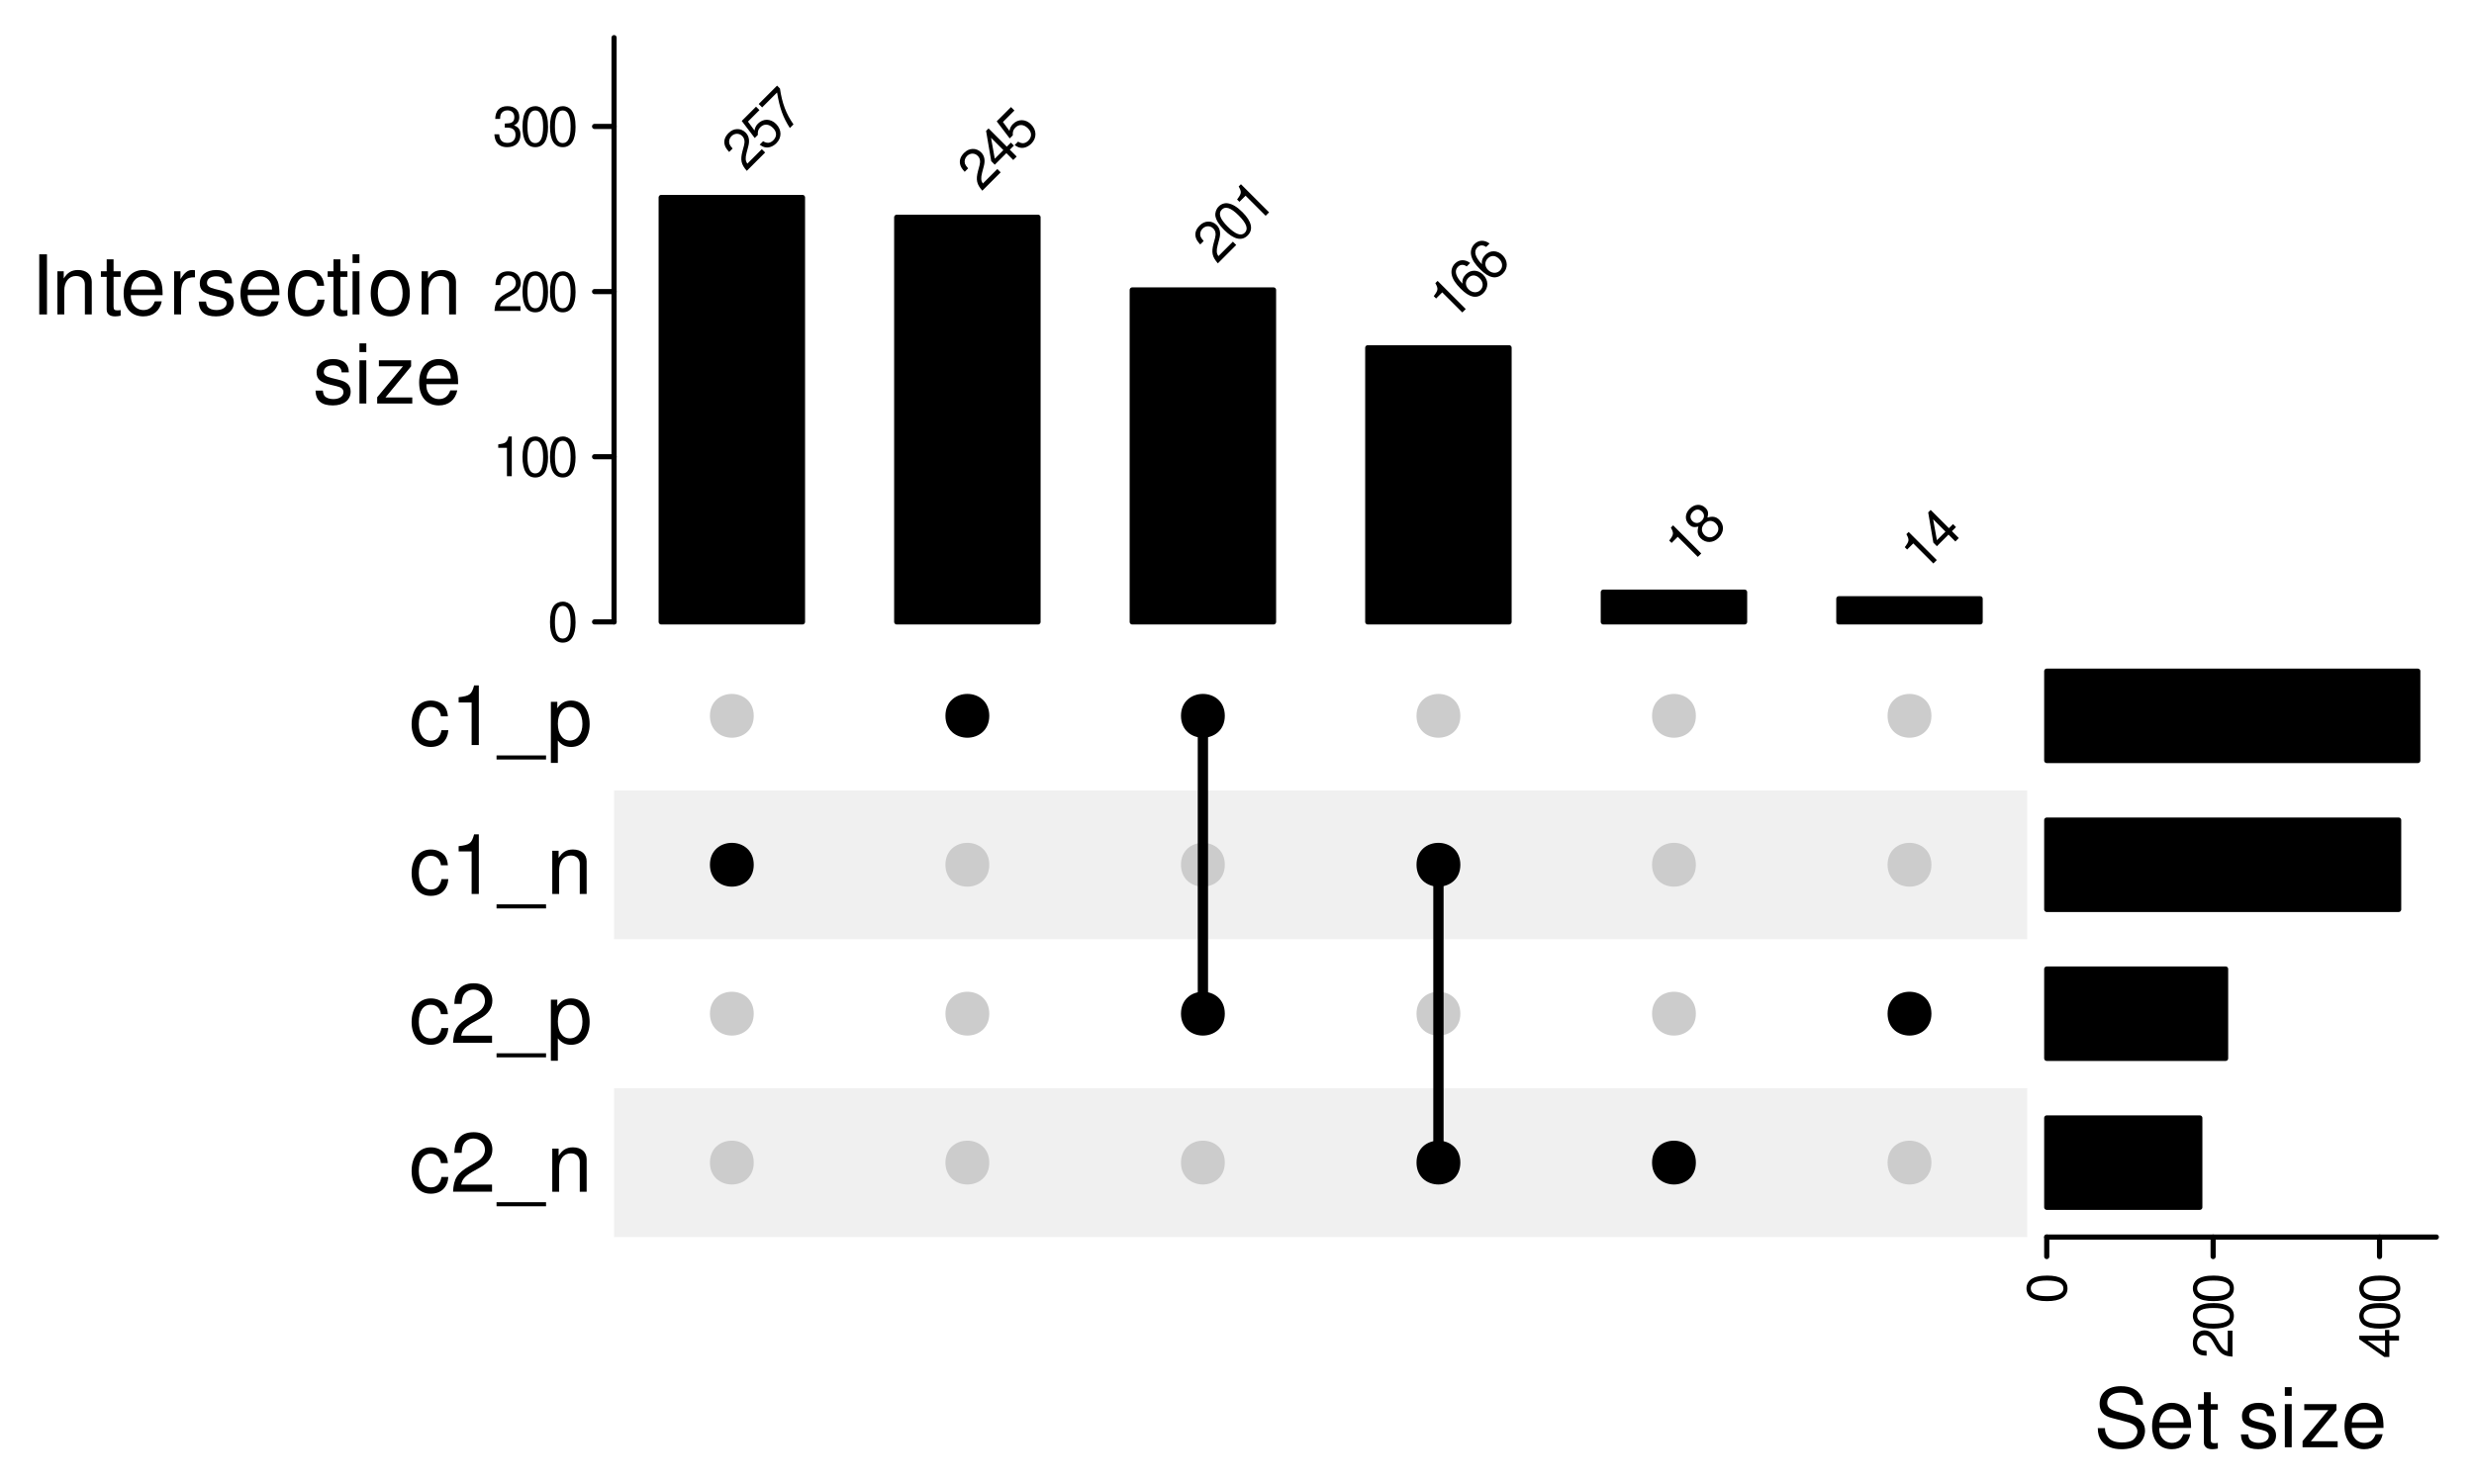 <?xml version="1.0" encoding="UTF-8"?>
<svg xmlns="http://www.w3.org/2000/svg" xmlns:xlink="http://www.w3.org/1999/xlink" width="360pt" height="216pt" viewBox="0 0 360 216" version="1.1">
<defs>
<g>
<symbol overflow="visible" id="glyph0-0">
<path style="stroke:none;" d=""/>
</symbol>
<symbol overflow="visible" id="glyph0-1">
<path style="stroke:none;" d="M 5.656 -4.172 C 5.609 -4.781 5.469 -5.188 5.234 -5.531 C 4.797 -6.125 4.047 -6.469 3.172 -6.469 C 1.469 -6.469 0.375 -5.125 0.375 -3.031 C 0.375 -1.016 1.453 0.281 3.156 0.281 C 4.656 0.281 5.609 -0.625 5.719 -2.156 L 4.719 -2.156 C 4.547 -1.156 4.031 -0.641 3.188 -0.641 C 2.078 -0.641 1.422 -1.547 1.422 -3.031 C 1.422 -4.609 2.062 -5.547 3.156 -5.547 C 4 -5.547 4.531 -5.047 4.641 -4.172 Z M 5.656 -4.172 "/>
</symbol>
<symbol overflow="visible" id="glyph0-2">
<path style="stroke:none;" d="M 3.109 -6.188 L 3.109 0 L 4.156 0 L 4.156 -8.672 L 3.469 -8.672 C 3.094 -7.344 2.859 -7.156 1.219 -6.953 L 1.219 -6.188 Z M 3.109 -6.188 "/>
</symbol>
<symbol overflow="visible" id="glyph0-3">
<path style="stroke:none;" d="M 6.938 1.516 L -0.266 1.516 L -0.266 2.109 L 6.938 2.109 Z M 6.938 1.516 "/>
</symbol>
<symbol overflow="visible" id="glyph0-4">
<path style="stroke:none;" d="M 0.641 2.609 L 1.656 2.609 L 1.656 -0.656 C 2.188 -0.016 2.766 0.281 3.594 0.281 C 5.219 0.281 6.281 -1.031 6.281 -3.031 C 6.281 -5.141 5.25 -6.469 3.578 -6.469 C 2.719 -6.469 2.047 -6.078 1.578 -5.344 L 1.578 -6.281 L 0.641 -6.281 Z M 3.406 -5.531 C 4.516 -5.531 5.234 -4.562 5.234 -3.062 C 5.234 -1.625 4.5 -0.656 3.406 -0.656 C 2.344 -0.656 1.656 -1.625 1.656 -3.094 C 1.656 -4.578 2.344 -5.531 3.406 -5.531 Z M 3.406 -5.531 "/>
</symbol>
<symbol overflow="visible" id="glyph0-5">
<path style="stroke:none;" d="M 0.844 -6.281 L 0.844 0 L 1.844 0 L 1.844 -3.469 C 1.844 -4.75 2.516 -5.594 3.547 -5.594 C 4.344 -5.594 4.844 -5.109 4.844 -4.359 L 4.844 0 L 5.844 0 L 5.844 -4.75 C 5.844 -5.797 5.062 -6.469 3.859 -6.469 C 2.922 -6.469 2.312 -6.109 1.766 -5.234 L 1.766 -6.281 Z M 0.844 -6.281 "/>
</symbol>
<symbol overflow="visible" id="glyph0-6">
<path style="stroke:none;" d="M 6.078 -1.047 L 1.594 -1.047 C 1.703 -1.766 2.094 -2.219 3.125 -2.859 L 4.328 -3.531 C 5.516 -4.188 6.125 -5.078 6.125 -6.141 C 6.125 -6.859 5.844 -7.531 5.344 -8 C 4.844 -8.453 4.219 -8.672 3.406 -8.672 C 2.328 -8.672 1.531 -8.297 1.062 -7.547 C 0.75 -7.094 0.625 -6.547 0.594 -5.672 L 1.656 -5.672 C 1.688 -6.266 1.766 -6.609 1.906 -6.906 C 2.188 -7.422 2.734 -7.75 3.375 -7.75 C 4.328 -7.75 5.047 -7.062 5.047 -6.125 C 5.047 -5.422 4.656 -4.828 3.906 -4.391 L 2.797 -3.75 C 1.016 -2.719 0.5 -1.906 0.406 -0.016 L 6.078 -0.016 Z M 6.078 -1.047 "/>
</symbol>
<symbol overflow="visible" id="glyph0-7">
<path style="stroke:none;" d="M 2.328 -8.75 L 1.203 -8.75 L 1.203 0 L 2.328 0 Z M 2.328 -8.75 "/>
</symbol>
<symbol overflow="visible" id="glyph0-8">
<path style="stroke:none;" d="M 3.047 -6.281 L 2.016 -6.281 L 2.016 -8.016 L 1.016 -8.016 L 1.016 -6.281 L 0.172 -6.281 L 0.172 -5.469 L 1.016 -5.469 L 1.016 -0.719 C 1.016 -0.078 1.453 0.281 2.234 0.281 C 2.5 0.281 2.719 0.25 3.047 0.188 L 3.047 -0.641 C 2.906 -0.609 2.766 -0.594 2.562 -0.594 C 2.141 -0.594 2.016 -0.719 2.016 -1.156 L 2.016 -5.469 L 3.047 -5.469 Z M 3.047 -6.281 "/>
</symbol>
<symbol overflow="visible" id="glyph0-9">
<path style="stroke:none;" d="M 6.156 -2.812 C 6.156 -3.766 6.078 -4.344 5.906 -4.812 C 5.5 -5.844 4.531 -6.469 3.359 -6.469 C 1.609 -6.469 0.484 -5.141 0.484 -3.062 C 0.484 -0.984 1.562 0.281 3.344 0.281 C 4.781 0.281 5.766 -0.547 6.031 -1.906 L 5.016 -1.906 C 4.734 -1.078 4.172 -0.641 3.375 -0.641 C 2.734 -0.641 2.203 -0.938 1.859 -1.469 C 1.625 -1.828 1.531 -2.188 1.531 -2.812 Z M 1.547 -3.625 C 1.625 -4.781 2.344 -5.547 3.344 -5.547 C 4.375 -5.547 5.078 -4.75 5.078 -3.625 Z M 1.547 -3.625 "/>
</symbol>
<symbol overflow="visible" id="glyph0-10">
<path style="stroke:none;" d="M 0.828 -6.281 L 0.828 0 L 1.844 0 L 1.844 -3.266 C 1.844 -4.781 2.469 -5.453 3.859 -5.406 L 3.859 -6.438 C 3.688 -6.453 3.594 -6.469 3.469 -6.469 C 2.812 -6.469 2.328 -6.078 1.75 -5.141 L 1.75 -6.281 Z M 0.828 -6.281 "/>
</symbol>
<symbol overflow="visible" id="glyph0-11">
<path style="stroke:none;" d="M 5.25 -4.531 C 5.25 -5.766 4.422 -6.469 2.969 -6.469 C 1.516 -6.469 0.562 -5.719 0.562 -4.547 C 0.562 -3.562 1.062 -3.094 2.562 -2.734 L 3.484 -2.516 C 4.188 -2.344 4.469 -2.094 4.469 -1.641 C 4.469 -1.047 3.875 -0.641 3 -0.641 C 2.453 -0.641 2 -0.797 1.75 -1.062 C 1.594 -1.25 1.531 -1.422 1.469 -1.875 L 0.406 -1.875 C 0.453 -0.422 1.266 0.281 2.922 0.281 C 4.5 0.281 5.516 -0.5 5.516 -1.719 C 5.516 -2.656 4.984 -3.172 3.734 -3.469 L 2.766 -3.703 C 1.953 -3.891 1.609 -4.156 1.609 -4.594 C 1.609 -5.188 2.125 -5.547 2.938 -5.547 C 3.75 -5.547 4.172 -5.203 4.203 -4.531 Z M 5.25 -4.531 "/>
</symbol>
<symbol overflow="visible" id="glyph0-12">
<path style="stroke:none;" d="M 1.797 -6.281 L 0.797 -6.281 L 0.797 0 L 1.797 0 Z M 1.797 -8.75 L 0.797 -8.75 L 0.797 -7.484 L 1.797 -7.484 Z M 1.797 -8.75 "/>
</symbol>
<symbol overflow="visible" id="glyph0-13">
<path style="stroke:none;" d="M 3.266 -6.469 C 1.484 -6.469 0.438 -5.203 0.438 -3.094 C 0.438 -0.969 1.484 0.281 3.281 0.281 C 5.047 0.281 6.125 -0.984 6.125 -3.047 C 6.125 -5.234 5.094 -6.469 3.266 -6.469 Z M 3.281 -5.547 C 4.406 -5.547 5.078 -4.625 5.078 -3.062 C 5.078 -1.578 4.375 -0.641 3.281 -0.641 C 2.156 -0.641 1.469 -1.578 1.469 -3.094 C 1.469 -4.625 2.156 -5.547 3.281 -5.547 Z M 3.281 -5.547 "/>
</symbol>
<symbol overflow="visible" id="glyph0-14">
<path style="stroke:none;" d="M 5.312 -6.281 L 0.625 -6.281 L 0.625 -5.406 L 4.125 -5.406 L 0.375 -0.906 L 0.375 0 L 5.484 0 L 5.484 -0.875 L 1.578 -0.875 L 5.312 -5.406 Z M 5.312 -6.281 "/>
</symbol>
<symbol overflow="visible" id="glyph0-15">
<path style="stroke:none;" d="M 7.156 -6.188 C 7.156 -6.781 7.109 -6.953 6.922 -7.359 C 6.438 -8.359 5.422 -8.891 3.953 -8.891 C 2.031 -8.891 0.844 -7.906 0.844 -6.328 C 0.844 -5.25 1.406 -4.578 2.562 -4.281 L 4.734 -3.703 C 5.844 -3.422 6.344 -2.969 6.344 -2.297 C 6.344 -1.828 6.078 -1.344 5.719 -1.078 C 5.359 -0.828 4.812 -0.703 4.109 -0.703 C 3.141 -0.703 2.516 -0.938 2.094 -1.438 C 1.766 -1.828 1.625 -2.25 1.625 -2.781 L 0.578 -2.781 C 0.594 -1.984 0.75 -1.453 1.094 -0.969 C 1.688 -0.141 2.703 0.281 4.031 0.281 C 5.078 0.281 5.922 0.031 6.484 -0.391 C 7.078 -0.859 7.453 -1.641 7.453 -2.406 C 7.453 -3.484 6.781 -4.266 5.594 -4.594 L 3.391 -5.188 C 2.344 -5.469 1.953 -5.812 1.953 -6.484 C 1.953 -7.375 2.734 -7.953 3.906 -7.953 C 5.297 -7.953 6.078 -7.328 6.094 -6.188 Z M 7.156 -6.188 "/>
</symbol>
<symbol overflow="visible" id="glyph0-16">
<path style="stroke:none;" d=""/>
</symbol>
<symbol overflow="visible" id="glyph1-0">
<path style="stroke:none;" d=""/>
</symbol>
<symbol overflow="visible" id="glyph1-1">
<path style="stroke:none;" d="M 2.359 -3.359 L 0.25 -1.25 C -0.016 -1.641 -0.062 -2.031 0.141 -2.828 L 0.375 -3.719 C 0.625 -4.594 0.5 -5.281 0 -5.781 C -0.344 -6.125 -0.812 -6.312 -1.25 -6.281 C -1.703 -6.266 -2.109 -6.078 -2.484 -5.703 C -3 -5.188 -3.188 -4.625 -3.062 -4.062 C -2.984 -3.703 -2.797 -3.391 -2.391 -2.953 L -1.891 -3.453 C -2.156 -3.75 -2.281 -3.938 -2.359 -4.141 C -2.469 -4.531 -2.359 -4.953 -2.062 -5.25 C -1.609 -5.703 -0.938 -5.719 -0.5 -5.281 C -0.156 -4.938 -0.078 -4.484 -0.234 -3.891 L -0.453 -3.078 C -0.797 -1.766 -0.641 -1.141 0.172 -0.203 L 2.844 -2.875 Z M 2.359 -3.359 "/>
</symbol>
<symbol overflow="visible" id="glyph1-2">
<path style="stroke:none;" d="M -1.312 -6.719 L -3.391 -4.641 L -1.5 -2.156 L -1.047 -2.609 C -1.078 -3.109 -1 -3.406 -0.672 -3.734 C -0.141 -4.266 0.562 -4.219 1.156 -3.625 C 1.734 -3.047 1.75 -2.375 1.203 -1.828 C 0.766 -1.391 0.281 -1.344 -0.281 -1.688 L -0.781 -1.188 C -0.391 -0.922 -0.172 -0.828 0.078 -0.797 C 0.609 -0.703 1.203 -0.953 1.656 -1.406 C 2.453 -2.203 2.453 -3.359 1.609 -4.203 C 0.812 -5 -0.266 -5.016 -1.031 -4.25 C -1.312 -3.969 -1.469 -3.656 -1.531 -3.25 L -2.484 -4.547 L -0.812 -6.219 Z M -1.312 -6.719 "/>
</symbol>
<symbol overflow="visible" id="glyph1-3">
<path style="stroke:none;" d="M -1.078 -6.953 L -3.75 -4.281 L -3.25 -3.781 L -1.078 -5.953 C -0.688 -3.625 -0.234 -2.391 0.781 -0.781 L 1.312 -1.312 C 0.25 -2.812 -0.359 -4.422 -0.656 -6.531 Z M -1.078 -6.953 "/>
</symbol>
<symbol overflow="visible" id="glyph1-4">
<path style="stroke:none;" d="M 0.844 -2.844 L 1.844 -1.844 L 2.344 -2.344 L 1.344 -3.344 L 1.938 -3.938 L 1.5 -4.375 L 0.906 -3.781 L -1.75 -6.438 L -2.109 -6.078 L -1.359 -1.672 L -0.844 -1.156 Z M 0.406 -3.281 L -0.844 -2.031 L -1.391 -5.078 Z M 0.406 -3.281 "/>
</symbol>
<symbol overflow="visible" id="glyph1-5">
<path style="stroke:none;" d="M -2.531 -5.656 C -2.906 -5.281 -3.078 -4.766 -3.016 -4.266 C -2.906 -3.656 -2.484 -2.984 -1.734 -2.234 C -0.344 -0.844 0.828 -0.578 1.688 -1.438 C 2.531 -2.281 2.281 -3.469 0.938 -4.812 C 0.141 -5.609 -0.531 -6 -1.172 -6.109 C -1.656 -6.188 -2.156 -6.031 -2.531 -5.656 Z M -2.078 -5.203 C -1.547 -5.734 -0.75 -5.469 0.375 -4.344 C 1.531 -3.188 1.812 -2.375 1.266 -1.828 C 0.734 -1.297 -0.094 -1.594 -1.234 -2.734 C -2.359 -3.859 -2.625 -4.656 -2.078 -5.203 Z M -2.078 -5.203 "/>
</symbol>
<symbol overflow="visible" id="glyph1-6">
<path style="stroke:none;" d="M -1.453 -4.391 L 1.469 -1.469 L 1.969 -1.969 L -2.125 -6.062 L -2.453 -5.734 C -2 -4.906 -2.031 -4.719 -2.688 -3.844 L -2.344 -3.5 Z M -1.453 -4.391 "/>
</symbol>
<symbol overflow="visible" id="glyph1-7">
<path style="stroke:none;" d="M -0.219 -5.844 C -0.969 -6.406 -1.812 -6.375 -2.422 -5.766 C -2.859 -5.328 -3.031 -4.719 -2.891 -4.109 C -2.75 -3.469 -2.359 -2.859 -1.609 -2.109 C -0.922 -1.422 -0.391 -1.078 0.203 -0.953 C 0.75 -0.844 1.281 -1.031 1.719 -1.469 C 2.484 -2.234 2.469 -3.344 1.672 -4.141 C 0.922 -4.891 -0.125 -4.906 -0.844 -4.188 C -1.234 -3.797 -1.406 -3.344 -1.328 -2.828 C -2.328 -3.859 -2.562 -4.719 -2 -5.281 C -1.641 -5.641 -1.172 -5.672 -0.719 -5.344 Z M -0.469 -3.688 C 0.016 -4.172 0.641 -4.141 1.188 -3.594 C 1.703 -3.078 1.75 -2.375 1.281 -1.906 C 0.812 -1.438 0.078 -1.484 -0.438 -2 C -0.953 -2.516 -0.969 -3.188 -0.469 -3.688 Z M -0.469 -3.688 "/>
</symbol>
<symbol overflow="visible" id="glyph1-8">
<path style="stroke:none;" d="M 0.047 -4.359 C 0.219 -5.031 0.141 -5.391 -0.234 -5.766 C -0.875 -6.406 -1.828 -6.359 -2.531 -5.656 C -3.25 -4.938 -3.281 -4 -2.641 -3.359 C -2.266 -2.984 -1.938 -2.906 -1.266 -3.047 C -1.484 -2.359 -1.391 -1.797 -0.938 -1.344 C -0.188 -0.594 0.891 -0.641 1.688 -1.438 C 2.469 -2.219 2.516 -3.297 1.766 -4.047 C 1.312 -4.5 0.75 -4.594 0.047 -4.359 Z M -2.078 -5.203 C -1.656 -5.625 -1.141 -5.641 -0.734 -5.234 C -0.359 -4.859 -0.359 -4.328 -0.781 -3.906 C -1.219 -3.469 -1.75 -3.469 -2.141 -3.859 C -2.531 -4.25 -2.516 -4.766 -2.078 -5.203 Z M -0.375 -3.5 C 0.125 -4 0.781 -4 1.266 -3.516 C 1.766 -3.016 1.75 -2.375 1.234 -1.859 C 0.75 -1.375 0.078 -1.359 -0.391 -1.828 C -0.891 -2.328 -0.891 -2.984 -0.375 -3.5 Z M -0.375 -3.5 "/>
</symbol>
<symbol overflow="visible" id="glyph2-0">
<path style="stroke:none;" d=""/>
</symbol>
<symbol overflow="visible" id="glyph2-1">
<path style="stroke:none;" d="M 2.203 -5.781 C 1.672 -5.781 1.188 -5.547 0.891 -5.156 C 0.531 -4.641 0.344 -3.875 0.344 -2.797 C 0.344 -0.844 0.984 0.188 2.203 0.188 C 3.406 0.188 4.062 -0.844 4.062 -2.75 C 4.062 -3.875 3.875 -4.625 3.5 -5.156 C 3.203 -5.547 2.734 -5.781 2.203 -5.781 Z M 2.203 -5.156 C 2.953 -5.156 3.344 -4.391 3.344 -2.812 C 3.344 -1.172 2.969 -0.406 2.188 -0.406 C 1.438 -0.406 1.062 -1.203 1.062 -2.797 C 1.062 -4.391 1.438 -5.156 2.203 -5.156 Z M 2.203 -5.156 "/>
</symbol>
<symbol overflow="visible" id="glyph2-2">
<path style="stroke:none;" d="M 2.078 -4.125 L 2.078 0 L 2.781 0 L 2.781 -5.781 L 2.312 -5.781 C 2.062 -4.891 1.906 -4.781 0.812 -4.625 L 0.812 -4.125 Z M 2.078 -4.125 "/>
</symbol>
<symbol overflow="visible" id="glyph2-3">
<path style="stroke:none;" d="M 4.047 -0.703 L 1.062 -0.703 C 1.141 -1.172 1.391 -1.484 2.094 -1.906 L 2.891 -2.359 C 3.688 -2.797 4.094 -3.391 4.094 -4.094 C 4.094 -4.578 3.891 -5.031 3.562 -5.328 C 3.219 -5.641 2.812 -5.781 2.266 -5.781 C 1.547 -5.781 1.016 -5.531 0.703 -5.031 C 0.5 -4.734 0.422 -4.375 0.406 -3.781 L 1.109 -3.781 C 1.125 -4.172 1.172 -4.406 1.266 -4.594 C 1.453 -4.953 1.828 -5.172 2.25 -5.172 C 2.891 -5.172 3.375 -4.703 3.375 -4.078 C 3.375 -3.609 3.109 -3.219 2.594 -2.922 L 1.859 -2.5 C 0.688 -1.812 0.344 -1.266 0.266 -0.016 L 4.047 -0.016 Z M 4.047 -0.703 "/>
</symbol>
<symbol overflow="visible" id="glyph2-4">
<path style="stroke:none;" d="M 1.766 -2.656 L 2.156 -2.656 C 2.922 -2.656 3.328 -2.297 3.328 -1.609 C 3.328 -0.875 2.891 -0.438 2.156 -0.438 C 1.391 -0.438 1.016 -0.828 0.953 -1.688 L 0.25 -1.688 C 0.281 -1.219 0.375 -0.906 0.5 -0.656 C 0.797 -0.094 1.359 0.188 2.125 0.188 C 3.297 0.188 4.047 -0.516 4.047 -1.609 C 4.047 -2.359 3.766 -2.75 3.094 -2.984 C 3.609 -3.203 3.875 -3.609 3.875 -4.188 C 3.875 -5.188 3.234 -5.781 2.156 -5.781 C 1.016 -5.781 0.406 -5.141 0.375 -3.922 L 1.078 -3.922 C 1.094 -4.266 1.125 -4.469 1.203 -4.641 C 1.375 -4.969 1.719 -5.172 2.156 -5.172 C 2.781 -5.172 3.156 -4.797 3.156 -4.172 C 3.156 -3.766 3.016 -3.516 2.703 -3.375 C 2.516 -3.297 2.25 -3.266 1.766 -3.25 Z M 1.766 -2.656 "/>
</symbol>
<symbol overflow="visible" id="glyph3-0">
<path style="stroke:none;" d=""/>
</symbol>
<symbol overflow="visible" id="glyph3-1">
<path style="stroke:none;" d="M -5.781 -2.203 C -5.781 -1.672 -5.547 -1.188 -5.156 -0.891 C -4.641 -0.531 -3.875 -0.344 -2.797 -0.344 C -0.844 -0.344 0.188 -0.984 0.188 -2.203 C 0.188 -3.406 -0.844 -4.062 -2.75 -4.062 C -3.875 -4.062 -4.625 -3.875 -5.156 -3.5 C -5.547 -3.203 -5.781 -2.734 -5.781 -2.203 Z M -5.156 -2.203 C -5.156 -2.953 -4.391 -3.344 -2.812 -3.344 C -1.172 -3.344 -0.406 -2.969 -0.406 -2.188 C -0.406 -1.438 -1.203 -1.062 -2.797 -1.062 C -4.391 -1.062 -5.156 -1.438 -5.156 -2.203 Z M -5.156 -2.203 "/>
</symbol>
<symbol overflow="visible" id="glyph3-2">
<path style="stroke:none;" d="M -0.703 -4.047 L -0.703 -1.062 C -1.172 -1.141 -1.484 -1.391 -1.906 -2.094 L -2.359 -2.891 C -2.797 -3.688 -3.391 -4.094 -4.094 -4.094 C -4.578 -4.094 -5.031 -3.891 -5.328 -3.562 C -5.641 -3.219 -5.781 -2.812 -5.781 -2.266 C -5.781 -1.547 -5.531 -1.016 -5.031 -0.703 C -4.734 -0.5 -4.375 -0.422 -3.781 -0.406 L -3.781 -1.109 C -4.172 -1.125 -4.406 -1.172 -4.594 -1.266 C -4.953 -1.453 -5.172 -1.828 -5.172 -2.25 C -5.172 -2.891 -4.703 -3.375 -4.078 -3.375 C -3.609 -3.375 -3.219 -3.109 -2.922 -2.594 L -2.5 -1.859 C -1.812 -0.688 -1.266 -0.344 -0.016 -0.266 L -0.016 -4.047 Z M -0.703 -4.047 "/>
</symbol>
<symbol overflow="visible" id="glyph3-3">
<path style="stroke:none;" d="M -1.406 -2.609 L 0 -2.609 L 0 -3.312 L -1.406 -3.312 L -1.406 -4.156 L -2.031 -4.156 L -2.031 -3.312 L -5.781 -3.312 L -5.781 -2.797 L -2.141 -0.219 L -1.406 -0.219 Z M -2.031 -2.609 L -2.031 -0.844 L -4.578 -2.609 Z M -2.031 -2.609 "/>
</symbol>
</g>
</defs>
<g id="surface10">
<rect x="0" y="0" width="360" height="216" style="fill:rgb(100%,100%,100%);fill-opacity:1;stroke:none;"/>
<rect x="0" y="0" width="360" height="216" style="fill:rgb(100%,100%,100%);fill-opacity:1;stroke:none;"/>
<path style="fill:none;stroke-width:0.75;stroke-linecap:round;stroke-linejoin:round;stroke:rgb(100%,100%,100%);stroke-opacity:1;stroke-miterlimit:10;" d="M 0 216 L 360 216 L 360 0 L 0 0 Z M 0 216 "/>
<path style=" stroke:none;fill-rule:nonzero;fill:rgb(94.118%,94.118%,94.118%);fill-opacity:1;" d="M 89.355 180.055 L 294.992 180.055 L 294.992 158.379 L 89.355 158.379 Z M 89.355 180.055 "/>
<path style=" stroke:none;fill-rule:nonzero;fill:rgb(100%,100%,100%);fill-opacity:1;" d="M 89.355 158.379 L 294.992 158.379 L 294.992 136.703 L 89.355 136.703 Z M 89.355 158.379 "/>
<path style=" stroke:none;fill-rule:nonzero;fill:rgb(94.118%,94.118%,94.118%);fill-opacity:1;" d="M 89.355 136.703 L 294.992 136.703 L 294.992 115.027 L 89.355 115.027 Z M 89.355 136.703 "/>
<path style=" stroke:none;fill-rule:nonzero;fill:rgb(100%,100%,100%);fill-opacity:1;" d="M 89.355 115.027 L 294.992 115.027 L 294.992 93.352 L 89.355 93.352 Z M 89.355 115.027 "/>
<path style=" stroke:none;fill-rule:nonzero;fill:rgb(80%,80%,80%);fill-opacity:1;" d="M 109.68 104.191 C 109.68 108.441 103.305 108.441 103.305 104.191 C 103.305 99.938 109.68 99.938 109.68 104.191 "/>
<path style=" stroke:none;fill-rule:nonzero;fill:rgb(0%,0%,0%);fill-opacity:1;" d="M 109.68 125.867 C 109.68 130.117 103.305 130.117 103.305 125.867 C 103.305 121.613 109.68 121.613 109.68 125.867 "/>
<path style=" stroke:none;fill-rule:nonzero;fill:rgb(80%,80%,80%);fill-opacity:1;" d="M 109.68 147.543 C 109.68 151.793 103.305 151.793 103.305 147.543 C 103.305 143.289 109.68 143.289 109.68 147.543 "/>
<path style=" stroke:none;fill-rule:nonzero;fill:rgb(80%,80%,80%);fill-opacity:1;" d="M 109.68 169.219 C 109.68 173.469 103.305 173.469 103.305 169.219 C 103.305 164.965 109.68 164.965 109.68 169.219 "/>
<path style=" stroke:none;fill-rule:nonzero;fill:rgb(0%,0%,0%);fill-opacity:1;" d="M 143.953 104.191 C 143.953 108.441 137.574 108.441 137.574 104.191 C 137.574 99.938 143.953 99.938 143.953 104.191 "/>
<path style=" stroke:none;fill-rule:nonzero;fill:rgb(80%,80%,80%);fill-opacity:1;" d="M 143.953 125.867 C 143.953 130.117 137.574 130.117 137.574 125.867 C 137.574 121.613 143.953 121.613 143.953 125.867 "/>
<path style=" stroke:none;fill-rule:nonzero;fill:rgb(80%,80%,80%);fill-opacity:1;" d="M 143.953 147.543 C 143.953 151.793 137.574 151.793 137.574 147.543 C 137.574 143.289 143.953 143.289 143.953 147.543 "/>
<path style=" stroke:none;fill-rule:nonzero;fill:rgb(80%,80%,80%);fill-opacity:1;" d="M 143.953 169.219 C 143.953 173.469 137.574 173.469 137.574 169.219 C 137.574 164.965 143.953 164.965 143.953 169.219 "/>
<path style=" stroke:none;fill-rule:nonzero;fill:rgb(0%,0%,0%);fill-opacity:1;" d="M 178.227 104.191 C 178.227 108.441 171.848 108.441 171.848 104.191 C 171.848 99.938 178.227 99.938 178.227 104.191 "/>
<path style=" stroke:none;fill-rule:nonzero;fill:rgb(80%,80%,80%);fill-opacity:1;" d="M 178.227 125.867 C 178.227 130.117 171.848 130.117 171.848 125.867 C 171.848 121.613 178.227 121.613 178.227 125.867 "/>
<path style=" stroke:none;fill-rule:nonzero;fill:rgb(0%,0%,0%);fill-opacity:1;" d="M 178.227 147.543 C 178.227 151.793 171.848 151.793 171.848 147.543 C 171.848 143.289 178.227 143.289 178.227 147.543 "/>
<path style=" stroke:none;fill-rule:nonzero;fill:rgb(80%,80%,80%);fill-opacity:1;" d="M 178.227 169.219 C 178.227 173.469 171.848 173.469 171.848 169.219 C 171.848 164.965 178.227 164.965 178.227 169.219 "/>
<path style=" stroke:none;fill-rule:nonzero;fill:rgb(80%,80%,80%);fill-opacity:1;" d="M 212.5 104.191 C 212.5 108.441 206.121 108.441 206.121 104.191 C 206.121 99.938 212.5 99.938 212.5 104.191 "/>
<path style=" stroke:none;fill-rule:nonzero;fill:rgb(0%,0%,0%);fill-opacity:1;" d="M 212.5 125.867 C 212.5 130.117 206.121 130.117 206.121 125.867 C 206.121 121.613 212.5 121.613 212.5 125.867 "/>
<path style=" stroke:none;fill-rule:nonzero;fill:rgb(80%,80%,80%);fill-opacity:1;" d="M 212.5 147.543 C 212.5 151.793 206.121 151.793 206.121 147.543 C 206.121 143.289 212.5 143.289 212.5 147.543 "/>
<path style=" stroke:none;fill-rule:nonzero;fill:rgb(0%,0%,0%);fill-opacity:1;" d="M 212.5 169.219 C 212.5 173.469 206.121 173.469 206.121 169.219 C 206.121 164.965 212.5 164.965 212.5 169.219 "/>
<path style=" stroke:none;fill-rule:nonzero;fill:rgb(80%,80%,80%);fill-opacity:1;" d="M 246.773 104.191 C 246.773 108.441 240.395 108.441 240.395 104.191 C 240.395 99.938 246.773 99.938 246.773 104.191 "/>
<path style=" stroke:none;fill-rule:nonzero;fill:rgb(80%,80%,80%);fill-opacity:1;" d="M 246.773 125.867 C 246.773 130.117 240.395 130.117 240.395 125.867 C 240.395 121.613 246.773 121.613 246.773 125.867 "/>
<path style=" stroke:none;fill-rule:nonzero;fill:rgb(80%,80%,80%);fill-opacity:1;" d="M 246.773 147.543 C 246.773 151.793 240.395 151.793 240.395 147.543 C 240.395 143.289 246.773 143.289 246.773 147.543 "/>
<path style=" stroke:none;fill-rule:nonzero;fill:rgb(0%,0%,0%);fill-opacity:1;" d="M 246.773 169.219 C 246.773 173.469 240.395 173.469 240.395 169.219 C 240.395 164.965 246.773 164.965 246.773 169.219 "/>
<path style=" stroke:none;fill-rule:nonzero;fill:rgb(80%,80%,80%);fill-opacity:1;" d="M 281.047 104.191 C 281.047 108.441 274.668 108.441 274.668 104.191 C 274.668 99.938 281.047 99.938 281.047 104.191 "/>
<path style=" stroke:none;fill-rule:nonzero;fill:rgb(80%,80%,80%);fill-opacity:1;" d="M 281.047 125.867 C 281.047 130.117 274.668 130.117 274.668 125.867 C 274.668 121.613 281.047 121.613 281.047 125.867 "/>
<path style=" stroke:none;fill-rule:nonzero;fill:rgb(0%,0%,0%);fill-opacity:1;" d="M 281.047 147.543 C 281.047 151.793 274.668 151.793 274.668 147.543 C 274.668 143.289 281.047 143.289 281.047 147.543 "/>
<path style=" stroke:none;fill-rule:nonzero;fill:rgb(80%,80%,80%);fill-opacity:1;" d="M 281.047 169.219 C 281.047 173.469 274.668 173.469 274.668 169.219 C 274.668 164.965 281.047 164.965 281.047 169.219 "/>
<path style="fill:none;stroke-width:1.5;stroke-linecap:round;stroke-linejoin:round;stroke:rgb(0%,0%,0%);stroke-opacity:1;stroke-miterlimit:10;" d="M 175.039 104.191 L 175.039 147.543 "/>
<path style="fill:none;stroke-width:1.5;stroke-linecap:round;stroke-linejoin:round;stroke:rgb(0%,0%,0%);stroke-opacity:1;stroke-miterlimit:10;" d="M 209.312 125.867 L 209.312 169.219 "/>
<g style="fill:rgb(0%,0%,0%);fill-opacity:1;">
  <use xlink:href="#glyph0-1" x="59.52" y="108.439"/>
  <use xlink:href="#glyph0-2" x="65.52" y="108.439"/>
  <use xlink:href="#glyph0-3" x="72.52" y="108.439"/>
  <use xlink:href="#glyph0-4" x="79.52" y="108.439"/>
</g>
<g style="fill:rgb(0%,0%,0%);fill-opacity:1;">
  <use xlink:href="#glyph0-1" x="59.52" y="130.115"/>
  <use xlink:href="#glyph0-2" x="65.52" y="130.115"/>
  <use xlink:href="#glyph0-3" x="72.52" y="130.115"/>
  <use xlink:href="#glyph0-5" x="79.52" y="130.115"/>
</g>
<g style="fill:rgb(0%,0%,0%);fill-opacity:1;">
  <use xlink:href="#glyph0-1" x="59.52" y="151.791"/>
  <use xlink:href="#glyph0-6" x="65.52" y="151.791"/>
  <use xlink:href="#glyph0-3" x="72.52" y="151.791"/>
  <use xlink:href="#glyph0-4" x="79.52" y="151.791"/>
</g>
<g style="fill:rgb(0%,0%,0%);fill-opacity:1;">
  <use xlink:href="#glyph0-1" x="59.52" y="173.467"/>
  <use xlink:href="#glyph0-6" x="65.52" y="173.467"/>
  <use xlink:href="#glyph0-3" x="72.52" y="173.467"/>
  <use xlink:href="#glyph0-5" x="79.52" y="173.467"/>
</g>
<path style="fill-rule:nonzero;fill:rgb(0%,0%,0%);fill-opacity:1;stroke-width:0.75;stroke-linecap:round;stroke-linejoin:round;stroke:rgb(0%,0%,0%);stroke-opacity:1;stroke-miterlimit:10;" d="M 96.211 90.52 L 116.773 90.52 L 116.773 28.742 L 96.211 28.742 Z M 96.211 90.52 "/>
<path style="fill-rule:nonzero;fill:rgb(0%,0%,0%);fill-opacity:1;stroke-width:0.75;stroke-linecap:round;stroke-linejoin:round;stroke:rgb(0%,0%,0%);stroke-opacity:1;stroke-miterlimit:10;" d="M 130.484 90.52 L 151.047 90.52 L 151.047 31.625 L 130.484 31.625 Z M 130.484 90.52 "/>
<path style="fill-rule:nonzero;fill:rgb(0%,0%,0%);fill-opacity:1;stroke-width:0.75;stroke-linecap:round;stroke-linejoin:round;stroke:rgb(0%,0%,0%);stroke-opacity:1;stroke-miterlimit:10;" d="M 164.754 90.52 L 185.316 90.52 L 185.316 42.203 L 164.754 42.203 Z M 164.754 90.52 "/>
<path style="fill-rule:nonzero;fill:rgb(0%,0%,0%);fill-opacity:1;stroke-width:0.75;stroke-linecap:round;stroke-linejoin:round;stroke:rgb(0%,0%,0%);stroke-opacity:1;stroke-miterlimit:10;" d="M 199.027 90.52 L 219.59 90.52 L 219.59 50.617 L 199.027 50.617 Z M 199.027 90.52 "/>
<path style="fill-rule:nonzero;fill:rgb(0%,0%,0%);fill-opacity:1;stroke-width:0.75;stroke-linecap:round;stroke-linejoin:round;stroke:rgb(0%,0%,0%);stroke-opacity:1;stroke-miterlimit:10;" d="M 233.301 90.52 L 253.863 90.52 L 253.863 86.191 L 233.301 86.191 Z M 233.301 90.52 "/>
<path style="fill-rule:nonzero;fill:rgb(0%,0%,0%);fill-opacity:1;stroke-width:0.75;stroke-linecap:round;stroke-linejoin:round;stroke:rgb(0%,0%,0%);stroke-opacity:1;stroke-miterlimit:10;" d="M 267.574 90.52 L 288.137 90.52 L 288.137 87.152 L 267.574 87.152 Z M 267.574 90.52 "/>
<g style="fill:rgb(0%,0%,0%);fill-opacity:1;">
  <use xlink:href="#glyph1-1" x="108.495" y="25.073"/>
  <use xlink:href="#glyph1-2" x="111.323" y="22.245"/>
  <use xlink:href="#glyph1-3" x="114.152" y="19.416"/>
</g>
<g style="fill:rgb(0%,0%,0%);fill-opacity:1;">
  <use xlink:href="#glyph1-1" x="142.768" y="27.96"/>
  <use xlink:href="#glyph1-4" x="145.597" y="25.131"/>
  <use xlink:href="#glyph1-2" x="148.425" y="22.303"/>
</g>
<g style="fill:rgb(0%,0%,0%);fill-opacity:1;">
  <use xlink:href="#glyph1-1" x="177.042" y="38.534"/>
  <use xlink:href="#glyph1-5" x="179.87" y="35.706"/>
  <use xlink:href="#glyph1-6" x="182.699" y="32.877"/>
</g>
<g style="fill:rgb(0%,0%,0%);fill-opacity:1;">
  <use xlink:href="#glyph1-6" x="211.315" y="46.948"/>
  <use xlink:href="#glyph1-7" x="214.144" y="44.12"/>
  <use xlink:href="#glyph1-7" x="216.972" y="41.291"/>
</g>
<g style="fill:rgb(0%,0%,0%);fill-opacity:1;">
  <use xlink:href="#glyph1-6" x="245.585" y="82.526"/>
  <use xlink:href="#glyph1-8" x="248.413" y="79.698"/>
</g>
<g style="fill:rgb(0%,0%,0%);fill-opacity:1;">
  <use xlink:href="#glyph1-6" x="279.858" y="83.487"/>
  <use xlink:href="#glyph1-4" x="282.687" y="80.659"/>
</g>
<path style="fill:none;stroke-width:0.75;stroke-linecap:round;stroke-linejoin:round;stroke:rgb(0%,0%,0%);stroke-opacity:1;stroke-miterlimit:10;" d="M 89.355 90.52 L 89.355 5.48 "/>
<path style="fill:none;stroke-width:0.75;stroke-linecap:round;stroke-linejoin:round;stroke:rgb(0%,0%,0%);stroke-opacity:1;stroke-miterlimit:10;" d="M 86.52 90.52 L 89.355 90.52 "/>
<path style="fill:none;stroke-width:0.75;stroke-linecap:round;stroke-linejoin:round;stroke:rgb(0%,0%,0%);stroke-opacity:1;stroke-miterlimit:10;" d="M 86.52 66.48 L 89.355 66.48 "/>
<path style="fill:none;stroke-width:0.75;stroke-linecap:round;stroke-linejoin:round;stroke:rgb(0%,0%,0%);stroke-opacity:1;stroke-miterlimit:10;" d="M 86.52 42.441 L 89.355 42.441 "/>
<path style="fill:none;stroke-width:0.75;stroke-linecap:round;stroke-linejoin:round;stroke:rgb(0%,0%,0%);stroke-opacity:1;stroke-miterlimit:10;" d="M 86.52 18.402 L 89.355 18.402 "/>
<g style="fill:rgb(0%,0%,0%);fill-opacity:1;">
  <use xlink:href="#glyph2-1" x="79.688" y="93.352"/>
</g>
<g style="fill:rgb(0%,0%,0%);fill-opacity:1;">
  <use xlink:href="#glyph2-2" x="71.688" y="69.312"/>
  <use xlink:href="#glyph2-1" x="75.688" y="69.312"/>
  <use xlink:href="#glyph2-1" x="79.688" y="69.312"/>
</g>
<g style="fill:rgb(0%,0%,0%);fill-opacity:1;">
  <use xlink:href="#glyph2-3" x="71.688" y="45.273"/>
  <use xlink:href="#glyph2-1" x="75.688" y="45.273"/>
  <use xlink:href="#glyph2-1" x="79.688" y="45.273"/>
</g>
<g style="fill:rgb(0%,0%,0%);fill-opacity:1;">
  <use xlink:href="#glyph2-4" x="71.688" y="21.234"/>
  <use xlink:href="#glyph2-1" x="75.688" y="21.234"/>
  <use xlink:href="#glyph2-1" x="79.688" y="21.234"/>
</g>
<g style="fill:rgb(0%,0%,0%);fill-opacity:1;">
  <use xlink:href="#glyph0-7" x="4.508" y="45.768"/>
  <use xlink:href="#glyph0-5" x="7.508" y="45.768"/>
  <use xlink:href="#glyph0-8" x="14.508" y="45.768"/>
  <use xlink:href="#glyph0-9" x="17.508" y="45.768"/>
  <use xlink:href="#glyph0-10" x="24.508" y="45.768"/>
  <use xlink:href="#glyph0-11" x="28.508" y="45.768"/>
  <use xlink:href="#glyph0-9" x="34.508" y="45.768"/>
  <use xlink:href="#glyph0-1" x="41.508" y="45.768"/>
  <use xlink:href="#glyph0-8" x="47.508" y="45.768"/>
  <use xlink:href="#glyph0-12" x="50.508" y="45.768"/>
  <use xlink:href="#glyph0-13" x="53.508" y="45.768"/>
  <use xlink:href="#glyph0-5" x="60.508" y="45.768"/>
</g>
<g style="fill:rgb(0%,0%,0%);fill-opacity:1;">
  <use xlink:href="#glyph0-11" x="45.508" y="58.729"/>
  <use xlink:href="#glyph0-12" x="51.508" y="58.729"/>
  <use xlink:href="#glyph0-14" x="54.508" y="58.729"/>
  <use xlink:href="#glyph0-9" x="60.508" y="58.729"/>
</g>
<path style="fill-rule:nonzero;fill:rgb(0%,0%,0%);fill-opacity:1;stroke-width:0.75;stroke-linecap:round;stroke-linejoin:round;stroke:rgb(0%,0%,0%);stroke-opacity:1;stroke-miterlimit:10;" d="M 297.828 110.695 L 351.82 110.695 L 351.82 97.691 L 297.828 97.691 Z M 297.828 110.695 "/>
<path style="fill-rule:nonzero;fill:rgb(0%,0%,0%);fill-opacity:1;stroke-width:0.75;stroke-linecap:round;stroke-linejoin:round;stroke:rgb(0%,0%,0%);stroke-opacity:1;stroke-miterlimit:10;" d="M 297.828 132.371 L 349.035 132.371 L 349.035 119.367 L 297.828 119.367 Z M 297.828 132.371 "/>
<path style="fill-rule:nonzero;fill:rgb(0%,0%,0%);fill-opacity:1;stroke-width:0.75;stroke-linecap:round;stroke-linejoin:round;stroke:rgb(0%,0%,0%);stroke-opacity:1;stroke-miterlimit:10;" d="M 297.828 154.047 L 323.855 154.047 L 323.855 141.043 L 297.828 141.043 Z M 297.828 154.047 "/>
<path style="fill-rule:nonzero;fill:rgb(0%,0%,0%);fill-opacity:1;stroke-width:0.75;stroke-linecap:round;stroke-linejoin:round;stroke:rgb(0%,0%,0%);stroke-opacity:1;stroke-miterlimit:10;" d="M 297.828 175.723 L 320.102 175.723 L 320.102 162.719 L 297.828 162.719 Z M 297.828 175.723 "/>
<path style="fill:none;stroke-width:0.75;stroke-linecap:round;stroke-linejoin:round;stroke:rgb(0%,0%,0%);stroke-opacity:1;stroke-miterlimit:10;" d="M 297.828 180.055 L 354.52 180.055 "/>
<path style="fill:none;stroke-width:0.75;stroke-linecap:round;stroke-linejoin:round;stroke:rgb(0%,0%,0%);stroke-opacity:1;stroke-miterlimit:10;" d="M 297.828 182.891 L 297.828 180.055 "/>
<path style="fill:none;stroke-width:0.75;stroke-linecap:round;stroke-linejoin:round;stroke:rgb(0%,0%,0%);stroke-opacity:1;stroke-miterlimit:10;" d="M 322.039 182.891 L 322.039 180.055 "/>
<path style="fill:none;stroke-width:0.75;stroke-linecap:round;stroke-linejoin:round;stroke:rgb(0%,0%,0%);stroke-opacity:1;stroke-miterlimit:10;" d="M 346.254 182.891 L 346.254 180.055 "/>
<g style="fill:rgb(0%,0%,0%);fill-opacity:1;">
  <use xlink:href="#glyph3-1" x="300.66" y="189.727"/>
</g>
<g style="fill:rgb(0%,0%,0%);fill-opacity:1;">
  <use xlink:href="#glyph3-2" x="324.871" y="197.727"/>
  <use xlink:href="#glyph3-1" x="324.871" y="193.727"/>
  <use xlink:href="#glyph3-1" x="324.871" y="189.727"/>
</g>
<g style="fill:rgb(0%,0%,0%);fill-opacity:1;">
  <use xlink:href="#glyph3-3" x="349.086" y="197.727"/>
  <use xlink:href="#glyph3-1" x="349.086" y="193.727"/>
  <use xlink:href="#glyph3-1" x="349.086" y="189.727"/>
</g>
<g style="fill:rgb(0%,0%,0%);fill-opacity:1;">
  <use xlink:href="#glyph0-15" x="304.676" y="210.654"/>
  <use xlink:href="#glyph0-9" x="312.676" y="210.654"/>
  <use xlink:href="#glyph0-8" x="319.676" y="210.654"/>
  <use xlink:href="#glyph0-16" x="322.676" y="210.654"/>
  <use xlink:href="#glyph0-11" x="325.676" y="210.654"/>
  <use xlink:href="#glyph0-12" x="331.676" y="210.654"/>
  <use xlink:href="#glyph0-14" x="334.676" y="210.654"/>
  <use xlink:href="#glyph0-9" x="340.676" y="210.654"/>
</g>
</g>
</svg>
